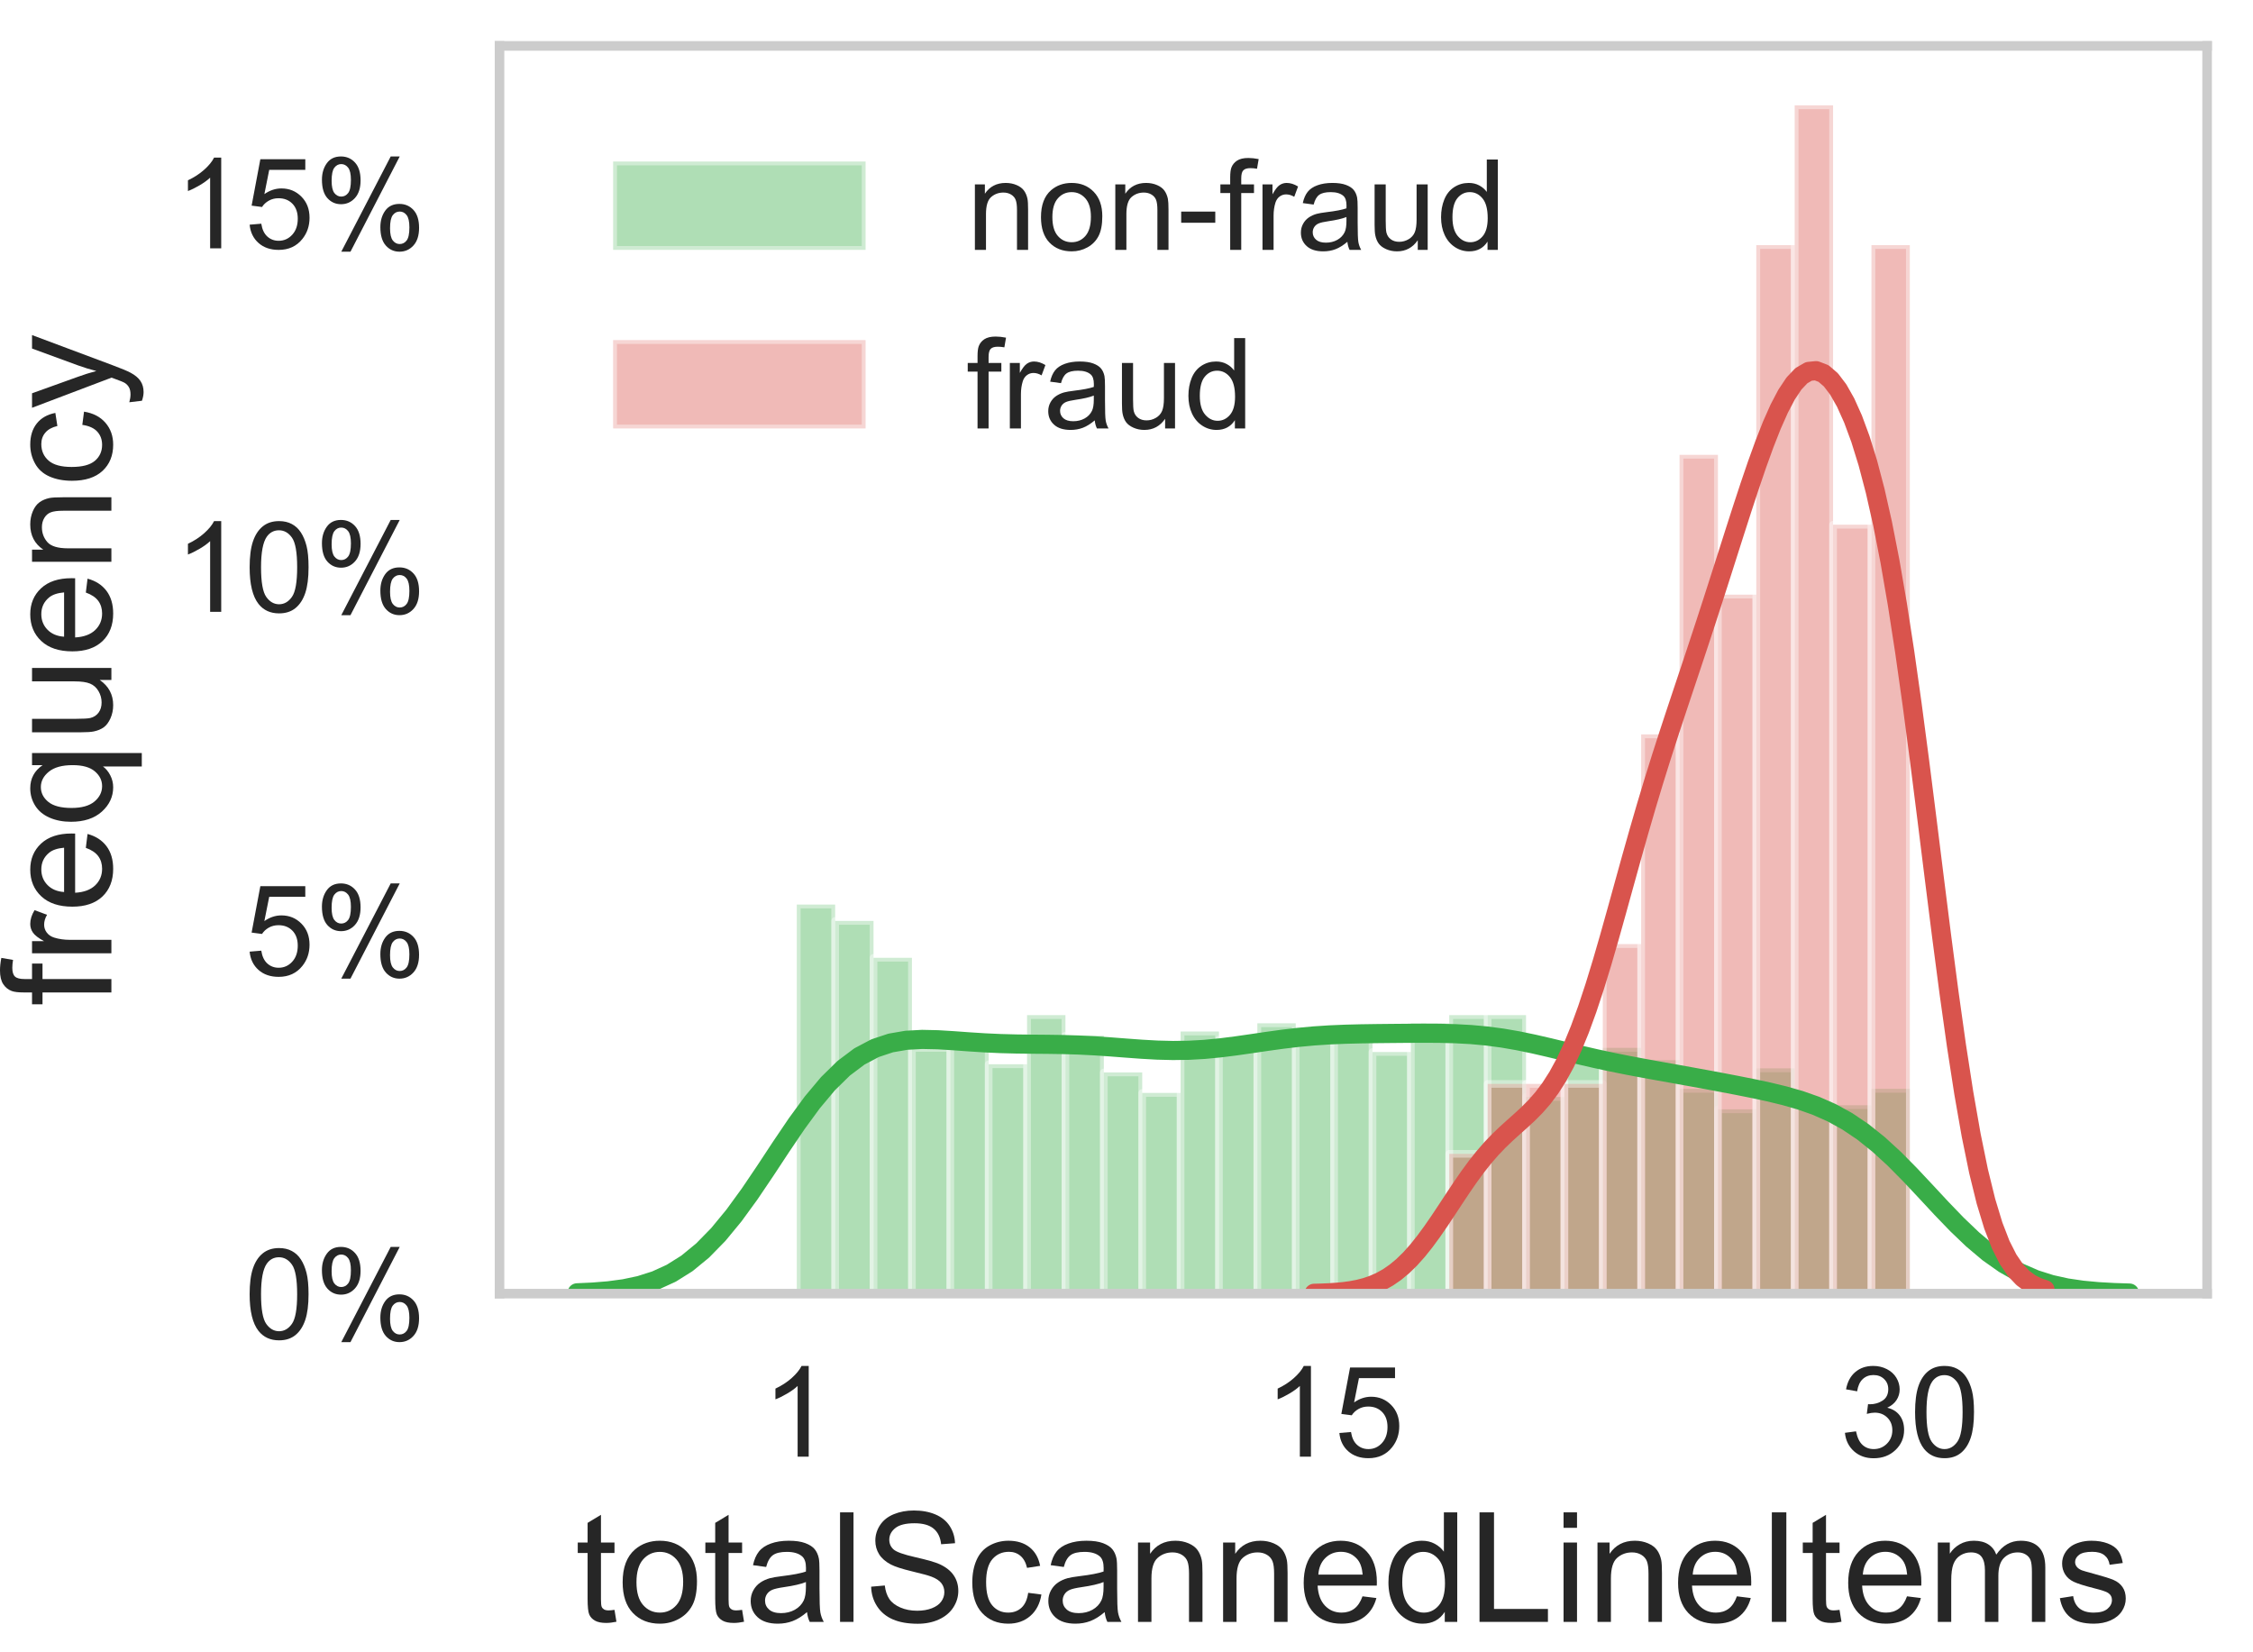<?xml version="1.0" encoding="utf-8" standalone="no"?>
<!DOCTYPE svg PUBLIC "-//W3C//DTD SVG 1.1//EN"
  "http://www.w3.org/Graphics/SVG/1.1/DTD/svg11.dtd">
<!-- Created with matplotlib (https://matplotlib.org/) -->
<svg height="215.96pt" version="1.1" viewBox="0 0 294.492 215.96" width="294.492pt" xmlns="http://www.w3.org/2000/svg" xmlns:xlink="http://www.w3.org/1999/xlink">
 <defs>
  <style type="text/css">
*{stroke-linecap:butt;stroke-linejoin:round;}
  </style>
 </defs>
 <g id="figure_1">
  <g id="patch_1">
   <path d="M 0 215.96 
L 294.492 215.96 
L 294.492 -0 
L 0 -0 
z
" style="fill:#ffffff;"/>
  </g>
  <g id="axes_1">
   <g id="patch_2">
    <path d="M 65.292 169.08 
L 288.492 169.08 
L 288.492 6 
L 65.292 6 
z
" style="fill:#ffffff;"/>
   </g>
   <g id="matplotlib.axis_1">
    <g id="xtick_1">
     <g id="text_1">
      <!-- 1 -->
      <defs>
       <path d="M 37.25 0 
L 28.469 0 
L 28.469 56 
Q 25.297 52.984 20.141 49.953 
Q 14.984 46.922 10.891 45.406 
L 10.891 53.906 
Q 18.266 57.375 23.781 62.297 
Q 29.297 67.234 31.594 71.875 
L 37.25 71.875 
z
" id="ArialMT-49"/>
      </defs>
      <g style="fill:#262626;" transform="translate(99.561 190.39)scale(0.165 -0.165)">
       <use xlink:href="#ArialMT-49"/>
      </g>
     </g>
    </g>
    <g id="xtick_2">
     <g id="text_2">
      <!-- 15 -->
      <defs>
       <path d="M 4.156 18.75 
L 13.375 19.531 
Q 14.406 12.797 18.141 9.391 
Q 21.875 6 27.156 6 
Q 33.5 6 37.891 10.781 
Q 42.281 15.578 42.281 23.484 
Q 42.281 31 38.062 35.344 
Q 33.844 39.703 27 39.703 
Q 22.75 39.703 19.328 37.766 
Q 15.922 35.844 13.969 32.766 
L 5.719 33.844 
L 12.641 70.609 
L 48.25 70.609 
L 48.25 62.203 
L 19.672 62.203 
L 15.828 42.969 
Q 22.266 47.469 29.344 47.469 
Q 38.719 47.469 45.156 40.969 
Q 51.609 34.469 51.609 24.266 
Q 51.609 14.547 45.953 7.469 
Q 39.062 -1.219 27.156 -1.219 
Q 17.391 -1.219 11.203 4.25 
Q 5.031 9.719 4.156 18.75 
z
" id="ArialMT-53"/>
      </defs>
      <g style="fill:#262626;" transform="translate(165.208 190.39)scale(0.165 -0.165)">
       <use xlink:href="#ArialMT-49"/>
       <use x="55.615" xlink:href="#ArialMT-53"/>
      </g>
     </g>
    </g>
    <g id="xtick_3">
     <g id="text_3">
      <!-- 30 -->
      <defs>
       <path d="M 4.203 18.891 
L 12.984 20.062 
Q 14.5 12.594 18.141 9.297 
Q 21.781 6 27 6 
Q 33.203 6 37.469 10.297 
Q 41.75 14.594 41.75 20.953 
Q 41.75 27 37.797 30.922 
Q 33.844 34.859 27.734 34.859 
Q 25.25 34.859 21.531 33.891 
L 22.516 41.609 
Q 23.391 41.5 23.922 41.5 
Q 29.547 41.5 34.031 44.422 
Q 38.531 47.359 38.531 53.469 
Q 38.531 58.297 35.25 61.469 
Q 31.984 64.656 26.812 64.656 
Q 21.688 64.656 18.266 61.422 
Q 14.844 58.203 13.875 51.766 
L 5.078 53.328 
Q 6.688 62.156 12.391 67.016 
Q 18.109 71.875 26.609 71.875 
Q 32.469 71.875 37.391 69.359 
Q 42.328 66.844 44.938 62.5 
Q 47.562 58.156 47.562 53.266 
Q 47.562 48.641 45.062 44.828 
Q 42.578 41.016 37.703 38.766 
Q 44.047 37.312 47.562 32.688 
Q 51.078 28.078 51.078 21.141 
Q 51.078 11.766 44.234 5.25 
Q 37.406 -1.266 26.953 -1.266 
Q 17.531 -1.266 11.297 4.344 
Q 5.078 9.969 4.203 18.891 
z
" id="ArialMT-51"/>
       <path d="M 4.156 35.297 
Q 4.156 48 6.766 55.734 
Q 9.375 63.484 14.516 67.672 
Q 19.672 71.875 27.484 71.875 
Q 33.25 71.875 37.594 69.547 
Q 41.938 67.234 44.766 62.859 
Q 47.609 58.5 49.219 52.219 
Q 50.828 45.953 50.828 35.297 
Q 50.828 22.703 48.234 14.969 
Q 45.656 7.234 40.5 3 
Q 35.359 -1.219 27.484 -1.219 
Q 17.141 -1.219 11.234 6.203 
Q 4.156 15.141 4.156 35.297 
z
M 13.188 35.297 
Q 13.188 17.672 17.312 11.828 
Q 21.438 6 27.484 6 
Q 33.547 6 37.672 11.859 
Q 41.797 17.719 41.797 35.297 
Q 41.797 52.984 37.672 58.781 
Q 33.547 64.594 27.391 64.594 
Q 21.344 64.594 17.719 59.469 
Q 13.188 52.938 13.188 35.297 
z
" id="ArialMT-48"/>
      </defs>
      <g style="fill:#262626;" transform="translate(240.46 190.39)scale(0.165 -0.165)">
       <use xlink:href="#ArialMT-51"/>
       <use x="55.615" xlink:href="#ArialMT-48"/>
      </g>
     </g>
    </g>
    <g id="text_4">
     <!-- totalScannedLineItems -->
     <defs>
      <path d="M 25.781 7.859 
L 27.047 0.094 
Q 23.344 -0.688 20.406 -0.688 
Q 15.625 -0.688 12.984 0.828 
Q 10.359 2.344 9.281 4.812 
Q 8.203 7.281 8.203 15.188 
L 8.203 45.016 
L 1.766 45.016 
L 1.766 51.859 
L 8.203 51.859 
L 8.203 64.703 
L 16.938 69.969 
L 16.938 51.859 
L 25.781 51.859 
L 25.781 45.016 
L 16.938 45.016 
L 16.938 14.703 
Q 16.938 10.938 17.406 9.859 
Q 17.875 8.797 18.922 8.156 
Q 19.969 7.516 21.922 7.516 
Q 23.391 7.516 25.781 7.859 
z
" id="ArialMT-116"/>
      <path d="M 3.328 25.922 
Q 3.328 40.328 11.328 47.266 
Q 18.016 53.031 27.641 53.031 
Q 38.328 53.031 45.109 46.016 
Q 51.906 39.016 51.906 26.656 
Q 51.906 16.656 48.906 10.906 
Q 45.906 5.172 40.156 2 
Q 34.422 -1.172 27.641 -1.172 
Q 16.75 -1.172 10.031 5.812 
Q 3.328 12.797 3.328 25.922 
z
M 12.359 25.922 
Q 12.359 15.969 16.703 11.016 
Q 21.047 6.062 27.641 6.062 
Q 34.188 6.062 38.531 11.031 
Q 42.875 16.016 42.875 26.219 
Q 42.875 35.844 38.5 40.797 
Q 34.125 45.75 27.641 45.75 
Q 21.047 45.75 16.703 40.812 
Q 12.359 35.891 12.359 25.922 
z
" id="ArialMT-111"/>
      <path d="M 40.438 6.391 
Q 35.547 2.25 31.031 0.531 
Q 26.516 -1.172 21.344 -1.172 
Q 12.797 -1.172 8.203 3 
Q 3.609 7.172 3.609 13.672 
Q 3.609 17.484 5.344 20.625 
Q 7.078 23.781 9.891 25.688 
Q 12.703 27.594 16.219 28.562 
Q 18.797 29.25 24.031 29.891 
Q 34.672 31.156 39.703 32.906 
Q 39.75 34.719 39.75 35.203 
Q 39.75 40.578 37.25 42.781 
Q 33.891 45.75 27.25 45.75 
Q 21.047 45.75 18.094 43.578 
Q 15.141 41.406 13.719 35.891 
L 5.125 37.062 
Q 6.297 42.578 8.984 45.969 
Q 11.672 49.359 16.75 51.188 
Q 21.828 53.031 28.516 53.031 
Q 35.156 53.031 39.297 51.469 
Q 43.453 49.906 45.406 47.531 
Q 47.359 45.172 48.141 41.547 
Q 48.578 39.312 48.578 33.453 
L 48.578 21.734 
Q 48.578 9.469 49.141 6.219 
Q 49.703 2.984 51.375 0 
L 42.188 0 
Q 40.828 2.734 40.438 6.391 
z
M 39.703 26.031 
Q 34.906 24.078 25.344 22.703 
Q 19.922 21.922 17.672 20.938 
Q 15.438 19.969 14.203 18.094 
Q 12.984 16.219 12.984 13.922 
Q 12.984 10.406 15.641 8.062 
Q 18.312 5.719 23.438 5.719 
Q 28.516 5.719 32.469 7.938 
Q 36.422 10.156 38.281 14.016 
Q 39.703 17 39.703 22.797 
z
" id="ArialMT-97"/>
      <path d="M 6.391 0 
L 6.391 71.578 
L 15.188 71.578 
L 15.188 0 
z
" id="ArialMT-108"/>
      <path d="M 4.5 23 
L 13.422 23.781 
Q 14.062 18.406 16.375 14.969 
Q 18.703 11.531 23.578 9.406 
Q 28.469 7.281 34.578 7.281 
Q 39.984 7.281 44.141 8.891 
Q 48.297 10.5 50.312 13.297 
Q 52.344 16.109 52.344 19.438 
Q 52.344 22.797 50.391 25.312 
Q 48.438 27.828 43.953 29.547 
Q 41.062 30.672 31.203 33.031 
Q 21.344 35.406 17.391 37.5 
Q 12.25 40.188 9.734 44.156 
Q 7.234 48.141 7.234 53.078 
Q 7.234 58.5 10.297 63.203 
Q 13.375 67.922 19.281 70.359 
Q 25.203 72.797 32.422 72.797 
Q 40.375 72.797 46.453 70.234 
Q 52.547 67.672 55.812 62.688 
Q 59.078 57.719 59.328 51.422 
L 50.25 50.734 
Q 49.516 57.516 45.281 60.984 
Q 41.062 64.453 32.812 64.453 
Q 24.219 64.453 20.281 61.297 
Q 16.359 58.156 16.359 53.719 
Q 16.359 49.859 19.141 47.359 
Q 21.875 44.875 33.422 42.266 
Q 44.969 39.656 49.266 37.703 
Q 55.516 34.812 58.484 30.391 
Q 61.469 25.984 61.469 20.219 
Q 61.469 14.5 58.203 9.438 
Q 54.938 4.391 48.797 1.578 
Q 42.672 -1.219 35.016 -1.219 
Q 25.297 -1.219 18.719 1.609 
Q 12.156 4.438 8.422 10.125 
Q 4.688 15.828 4.5 23 
z
" id="ArialMT-83"/>
      <path d="M 40.438 19 
L 49.078 17.875 
Q 47.656 8.938 41.812 3.875 
Q 35.984 -1.172 27.484 -1.172 
Q 16.844 -1.172 10.375 5.781 
Q 3.906 12.75 3.906 25.734 
Q 3.906 34.125 6.688 40.422 
Q 9.469 46.734 15.156 49.875 
Q 20.844 53.031 27.547 53.031 
Q 35.984 53.031 41.359 48.75 
Q 46.734 44.484 48.25 36.625 
L 39.703 35.297 
Q 38.484 40.531 35.375 43.156 
Q 32.281 45.797 27.875 45.797 
Q 21.234 45.797 17.078 41.031 
Q 12.938 36.281 12.938 25.984 
Q 12.938 15.531 16.938 10.797 
Q 20.953 6.062 27.391 6.062 
Q 32.562 6.062 36.031 9.234 
Q 39.5 12.406 40.438 19 
z
" id="ArialMT-99"/>
      <path d="M 6.594 0 
L 6.594 51.859 
L 14.5 51.859 
L 14.5 44.484 
Q 20.219 53.031 31 53.031 
Q 35.688 53.031 39.625 51.344 
Q 43.562 49.656 45.516 46.922 
Q 47.469 44.188 48.25 40.438 
Q 48.734 37.984 48.734 31.891 
L 48.734 0 
L 39.938 0 
L 39.938 31.547 
Q 39.938 36.922 38.906 39.578 
Q 37.891 42.234 35.281 43.812 
Q 32.672 45.406 29.156 45.406 
Q 23.531 45.406 19.453 41.844 
Q 15.375 38.281 15.375 28.328 
L 15.375 0 
z
" id="ArialMT-110"/>
      <path d="M 42.094 16.703 
L 51.172 15.578 
Q 49.031 7.625 43.219 3.219 
Q 37.406 -1.172 28.375 -1.172 
Q 17 -1.172 10.328 5.828 
Q 3.656 12.844 3.656 25.484 
Q 3.656 38.578 10.391 45.797 
Q 17.141 53.031 27.875 53.031 
Q 38.281 53.031 44.875 45.953 
Q 51.469 38.875 51.469 26.031 
Q 51.469 25.25 51.422 23.688 
L 12.75 23.688 
Q 13.234 15.141 17.578 10.594 
Q 21.922 6.062 28.422 6.062 
Q 33.25 6.062 36.672 8.594 
Q 40.094 11.141 42.094 16.703 
z
M 13.234 30.906 
L 42.188 30.906 
Q 41.609 37.453 38.875 40.719 
Q 34.672 45.797 27.984 45.797 
Q 21.922 45.797 17.797 41.75 
Q 13.672 37.703 13.234 30.906 
z
" id="ArialMT-101"/>
      <path d="M 40.234 0 
L 40.234 6.547 
Q 35.297 -1.172 25.734 -1.172 
Q 19.531 -1.172 14.328 2.25 
Q 9.125 5.672 6.266 11.797 
Q 3.422 17.922 3.422 25.875 
Q 3.422 33.641 6 39.969 
Q 8.594 46.297 13.766 49.656 
Q 18.953 53.031 25.344 53.031 
Q 30.031 53.031 33.688 51.047 
Q 37.359 49.078 39.656 45.906 
L 39.656 71.578 
L 48.391 71.578 
L 48.391 0 
z
M 12.453 25.875 
Q 12.453 15.922 16.641 10.984 
Q 20.844 6.062 26.562 6.062 
Q 32.328 6.062 36.344 10.766 
Q 40.375 15.484 40.375 25.141 
Q 40.375 35.797 36.266 40.766 
Q 32.172 45.75 26.172 45.75 
Q 20.312 45.75 16.375 40.969 
Q 12.453 36.188 12.453 25.875 
z
" id="ArialMT-100"/>
      <path d="M 7.328 0 
L 7.328 71.578 
L 16.797 71.578 
L 16.797 8.453 
L 52.047 8.453 
L 52.047 0 
z
" id="ArialMT-76"/>
      <path d="M 6.641 61.469 
L 6.641 71.578 
L 15.438 71.578 
L 15.438 61.469 
z
M 6.641 0 
L 6.641 51.859 
L 15.438 51.859 
L 15.438 0 
z
" id="ArialMT-105"/>
      <path d="M 9.328 0 
L 9.328 71.578 
L 18.797 71.578 
L 18.797 0 
z
" id="ArialMT-73"/>
      <path d="M 6.594 0 
L 6.594 51.859 
L 14.453 51.859 
L 14.453 44.578 
Q 16.891 48.391 20.938 50.703 
Q 25 53.031 30.172 53.031 
Q 35.938 53.031 39.625 50.641 
Q 43.312 48.25 44.828 43.953 
Q 50.984 53.031 60.844 53.031 
Q 68.562 53.031 72.703 48.75 
Q 76.859 44.484 76.859 35.594 
L 76.859 0 
L 68.109 0 
L 68.109 32.672 
Q 68.109 37.938 67.25 40.25 
Q 66.406 42.578 64.156 43.984 
Q 61.922 45.406 58.891 45.406 
Q 53.422 45.406 49.797 41.766 
Q 46.188 38.141 46.188 30.125 
L 46.188 0 
L 37.406 0 
L 37.406 33.688 
Q 37.406 39.547 35.25 42.469 
Q 33.109 45.406 28.219 45.406 
Q 24.516 45.406 21.359 43.453 
Q 18.219 41.5 16.797 37.734 
Q 15.375 33.984 15.375 26.906 
L 15.375 0 
z
" id="ArialMT-109"/>
      <path d="M 3.078 15.484 
L 11.766 16.844 
Q 12.5 11.625 15.844 8.844 
Q 19.188 6.062 25.203 6.062 
Q 31.25 6.062 34.172 8.516 
Q 37.109 10.984 37.109 14.312 
Q 37.109 17.281 34.516 19 
Q 32.719 20.172 25.531 21.969 
Q 15.875 24.422 12.141 26.203 
Q 8.406 27.984 6.469 31.125 
Q 4.547 34.281 4.547 38.094 
Q 4.547 41.547 6.125 44.5 
Q 7.719 47.469 10.453 49.422 
Q 12.5 50.922 16.031 51.969 
Q 19.578 53.031 23.641 53.031 
Q 29.734 53.031 34.344 51.266 
Q 38.969 49.516 41.156 46.5 
Q 43.359 43.5 44.188 38.484 
L 35.594 37.312 
Q 35.016 41.312 32.203 43.547 
Q 29.391 45.797 24.266 45.797 
Q 18.219 45.797 15.625 43.797 
Q 13.031 41.797 13.031 39.109 
Q 13.031 37.406 14.109 36.031 
Q 15.188 34.625 17.484 33.688 
Q 18.797 33.203 25.25 31.453 
Q 34.578 28.953 38.25 27.359 
Q 41.938 25.781 44.031 22.75 
Q 46.141 19.734 46.141 15.234 
Q 46.141 10.844 43.578 6.953 
Q 41.016 3.078 36.172 0.953 
Q 31.344 -1.172 25.25 -1.172 
Q 15.141 -1.172 9.844 3.031 
Q 4.547 7.234 3.078 15.484 
z
" id="ArialMT-115"/>
     </defs>
     <g style="fill:#262626;" transform="translate(75.165 211.985)scale(0.2 -0.2)">
      <use xlink:href="#ArialMT-116"/>
      <use x="27.783" xlink:href="#ArialMT-111"/>
      <use x="83.398" xlink:href="#ArialMT-116"/>
      <use x="111.182" xlink:href="#ArialMT-97"/>
      <use x="166.797" xlink:href="#ArialMT-108"/>
      <use x="189.014" xlink:href="#ArialMT-83"/>
      <use x="255.713" xlink:href="#ArialMT-99"/>
      <use x="305.713" xlink:href="#ArialMT-97"/>
      <use x="361.328" xlink:href="#ArialMT-110"/>
      <use x="416.943" xlink:href="#ArialMT-110"/>
      <use x="472.559" xlink:href="#ArialMT-101"/>
      <use x="528.174" xlink:href="#ArialMT-100"/>
      <use x="583.789" xlink:href="#ArialMT-76"/>
      <use x="639.404" xlink:href="#ArialMT-105"/>
      <use x="661.621" xlink:href="#ArialMT-110"/>
      <use x="717.236" xlink:href="#ArialMT-101"/>
      <use x="772.852" xlink:href="#ArialMT-73"/>
      <use x="800.635" xlink:href="#ArialMT-116"/>
      <use x="828.418" xlink:href="#ArialMT-101"/>
      <use x="884.033" xlink:href="#ArialMT-109"/>
      <use x="967.334" xlink:href="#ArialMT-115"/>
     </g>
    </g>
   </g>
   <g id="matplotlib.axis_2">
    <g id="ytick_1">
     <g id="text_5">
      <!-- 0% -->
      <defs>
       <path d="M 5.812 54.391 
Q 5.812 62.062 9.672 67.422 
Q 13.531 72.797 20.844 72.797 
Q 27.594 72.797 32 67.984 
Q 36.422 63.188 36.422 53.859 
Q 36.422 44.781 31.953 39.875 
Q 27.484 34.969 20.953 34.969 
Q 14.453 34.969 10.125 39.797 
Q 5.812 44.625 5.812 54.391 
z
M 21.094 66.75 
Q 17.828 66.75 15.656 63.906 
Q 13.484 61.078 13.484 53.516 
Q 13.484 46.625 15.672 43.812 
Q 17.875 41.016 21.094 41.016 
Q 24.422 41.016 26.594 43.844 
Q 28.766 46.688 28.766 54.203 
Q 28.766 61.141 26.562 63.938 
Q 24.359 66.75 21.094 66.75 
z
M 21.141 -2.641 
L 60.297 72.797 
L 67.438 72.797 
L 28.422 -2.641 
z
M 52.094 16.797 
Q 52.094 24.516 55.953 29.859 
Q 59.812 35.203 67.188 35.203 
Q 73.922 35.203 78.344 30.391 
Q 82.766 25.594 82.766 16.266 
Q 82.766 7.172 78.297 2.266 
Q 73.828 -2.641 67.234 -2.641 
Q 60.75 -2.641 56.422 2.219 
Q 52.094 7.078 52.094 16.797 
z
M 67.438 29.156 
Q 64.109 29.156 61.938 26.312 
Q 59.766 23.484 59.766 15.922 
Q 59.766 9.078 61.953 6.25 
Q 64.156 3.422 67.391 3.422 
Q 70.75 3.422 72.922 6.25 
Q 75.094 9.078 75.094 16.609 
Q 75.094 23.531 72.891 26.344 
Q 70.703 29.156 67.438 29.156 
z
" id="ArialMT-37"/>
      </defs>
      <g style="fill:#262626;" transform="translate(31.944 174.985)scale(0.165 -0.165)">
       <use xlink:href="#ArialMT-48"/>
       <use x="55.615" xlink:href="#ArialMT-37"/>
      </g>
     </g>
    </g>
    <g id="ytick_2">
     <g id="text_6">
      <!-- 5% -->
      <g style="fill:#262626;" transform="translate(31.944 127.477)scale(0.165 -0.165)">
       <use xlink:href="#ArialMT-53"/>
       <use x="55.615" xlink:href="#ArialMT-37"/>
      </g>
     </g>
    </g>
    <g id="ytick_3">
     <g id="text_7">
      <!-- 10% -->
      <g style="fill:#262626;" transform="translate(22.769 79.969)scale(0.165 -0.165)">
       <use xlink:href="#ArialMT-49"/>
       <use x="55.615" xlink:href="#ArialMT-48"/>
       <use x="111.23" xlink:href="#ArialMT-37"/>
      </g>
     </g>
    </g>
    <g id="ytick_4">
     <g id="text_8">
      <!-- 15% -->
      <g style="fill:#262626;" transform="translate(22.769 32.461)scale(0.165 -0.165)">
       <use xlink:href="#ArialMT-49"/>
       <use x="55.615" xlink:href="#ArialMT-53"/>
       <use x="111.23" xlink:href="#ArialMT-37"/>
      </g>
     </g>
    </g>
    <g id="text_9">
     <!-- frequency -->
     <defs>
      <path d="M 8.688 0 
L 8.688 45.016 
L 0.922 45.016 
L 0.922 51.859 
L 8.688 51.859 
L 8.688 57.375 
Q 8.688 62.594 9.625 65.141 
Q 10.891 68.562 14.078 70.672 
Q 17.281 72.797 23.047 72.797 
Q 26.766 72.797 31.25 71.922 
L 29.938 64.266 
Q 27.203 64.75 24.75 64.75 
Q 20.75 64.75 19.094 63.031 
Q 17.438 61.328 17.438 56.641 
L 17.438 51.859 
L 27.547 51.859 
L 27.547 45.016 
L 17.438 45.016 
L 17.438 0 
z
" id="ArialMT-102"/>
      <path d="M 6.5 0 
L 6.5 51.859 
L 14.406 51.859 
L 14.406 44 
Q 17.438 49.516 20 51.266 
Q 22.562 53.031 25.641 53.031 
Q 30.078 53.031 34.672 50.203 
L 31.641 42.047 
Q 28.422 43.953 25.203 43.953 
Q 22.312 43.953 20.016 42.219 
Q 17.719 40.484 16.75 37.406 
Q 15.281 32.719 15.281 27.156 
L 15.281 0 
z
" id="ArialMT-114"/>
      <path d="M 39.656 -19.875 
L 39.656 5.516 
Q 37.594 2.641 33.906 0.734 
Q 30.219 -1.172 26.078 -1.172 
Q 16.844 -1.172 10.172 6.203 
Q 3.516 13.578 3.516 26.422 
Q 3.516 34.234 6.219 40.422 
Q 8.938 46.625 14.078 49.828 
Q 19.234 53.031 25.391 53.031 
Q 35.016 53.031 40.531 44.922 
L 40.531 51.859 
L 48.438 51.859 
L 48.438 -19.875 
z
M 12.547 26.078 
Q 12.547 16.062 16.75 11.062 
Q 20.953 6.062 26.812 6.062 
Q 32.422 6.062 36.469 10.812 
Q 40.531 15.578 40.531 25.297 
Q 40.531 35.641 36.25 40.859 
Q 31.984 46.094 26.219 46.094 
Q 20.516 46.094 16.531 41.234 
Q 12.547 36.375 12.547 26.078 
z
" id="ArialMT-113"/>
      <path d="M 40.578 0 
L 40.578 7.625 
Q 34.516 -1.172 24.125 -1.172 
Q 19.531 -1.172 15.547 0.578 
Q 11.578 2.344 9.641 5 
Q 7.719 7.672 6.938 11.531 
Q 6.391 14.109 6.391 19.734 
L 6.391 51.859 
L 15.188 51.859 
L 15.188 23.094 
Q 15.188 16.219 15.719 13.812 
Q 16.547 10.359 19.234 8.375 
Q 21.922 6.391 25.875 6.391 
Q 29.828 6.391 33.297 8.422 
Q 36.766 10.453 38.203 13.938 
Q 39.656 17.438 39.656 24.078 
L 39.656 51.859 
L 48.438 51.859 
L 48.438 0 
z
" id="ArialMT-117"/>
      <path d="M 6.203 -19.969 
L 5.219 -11.719 
Q 8.109 -12.5 10.25 -12.5 
Q 13.188 -12.5 14.938 -11.516 
Q 16.703 -10.547 17.828 -8.797 
Q 18.656 -7.469 20.516 -2.25 
Q 20.75 -1.516 21.297 -0.094 
L 1.609 51.859 
L 11.078 51.859 
L 21.875 21.828 
Q 23.969 16.109 25.641 9.812 
Q 27.156 15.875 29.25 21.625 
L 40.328 51.859 
L 49.125 51.859 
L 29.391 -0.875 
Q 26.219 -9.422 24.469 -12.641 
Q 22.125 -17 19.094 -19.016 
Q 16.062 -21.047 11.859 -21.047 
Q 9.328 -21.047 6.203 -19.969 
z
" id="ArialMT-121"/>
     </defs>
     <g style="fill:#262626;" transform="translate(14.559 131.452)rotate(-90)scale(0.2 -0.2)">
      <use xlink:href="#ArialMT-102"/>
      <use x="27.783" xlink:href="#ArialMT-114"/>
      <use x="61.084" xlink:href="#ArialMT-101"/>
      <use x="116.699" xlink:href="#ArialMT-113"/>
      <use x="172.314" xlink:href="#ArialMT-117"/>
      <use x="227.93" xlink:href="#ArialMT-101"/>
      <use x="283.545" xlink:href="#ArialMT-110"/>
      <use x="339.16" xlink:href="#ArialMT-99"/>
      <use x="389.16" xlink:href="#ArialMT-121"/>
     </g>
    </g>
   </g>
   <g id="patch_3">
    <path clip-path="url(#pbd4be03080)" d="M 104.148 169.08 
L 109.165 169.08 
L 109.165 118.226 
L 104.148 118.226 
z
" style="fill:#39ad48;opacity:0.4;stroke:#ffffff;stroke-linejoin:miter;"/>
   </g>
   <g id="patch_4">
    <path clip-path="url(#pbd4be03080)" d="M 109.165 169.08 
L 114.182 169.08 
L 114.182 120.368 
L 109.165 120.368 
z
" style="fill:#39ad48;opacity:0.4;stroke:#ffffff;stroke-linejoin:miter;"/>
   </g>
   <g id="patch_5">
    <path clip-path="url(#pbd4be03080)" d="M 114.182 169.08 
L 119.199 169.08 
L 119.199 125.185 
L 114.182 125.185 
z
" style="fill:#39ad48;opacity:0.4;stroke:#ffffff;stroke-linejoin:miter;"/>
   </g>
   <g id="patch_6">
    <path clip-path="url(#pbd4be03080)" d="M 119.199 169.08 
L 124.216 169.08 
L 124.216 136.962 
L 119.199 136.962 
z
" style="fill:#39ad48;opacity:0.4;stroke:#ffffff;stroke-linejoin:miter;"/>
   </g>
   <g id="patch_7">
    <path clip-path="url(#pbd4be03080)" d="M 124.216 169.08 
L 129.232 169.08 
L 129.232 135.891 
L 124.216 135.891 
z
" style="fill:#39ad48;opacity:0.4;stroke:#ffffff;stroke-linejoin:miter;"/>
   </g>
   <g id="patch_8">
    <path clip-path="url(#pbd4be03080)" d="M 129.232 169.08 
L 134.249 169.08 
L 134.249 139.103 
L 129.232 139.103 
z
" style="fill:#39ad48;opacity:0.4;stroke:#ffffff;stroke-linejoin:miter;"/>
   </g>
   <g id="patch_9">
    <path clip-path="url(#pbd4be03080)" d="M 134.249 169.08 
L 139.266 169.08 
L 139.266 132.68 
L 134.249 132.68 
z
" style="fill:#39ad48;opacity:0.4;stroke:#ffffff;stroke-linejoin:miter;"/>
   </g>
   <g id="patch_10">
    <path clip-path="url(#pbd4be03080)" d="M 139.266 169.08 
L 144.283 169.08 
L 144.283 135.356 
L 139.266 135.356 
z
" style="fill:#39ad48;opacity:0.4;stroke:#ffffff;stroke-linejoin:miter;"/>
   </g>
   <g id="patch_11">
    <path clip-path="url(#pbd4be03080)" d="M 144.283 169.08 
L 149.3 169.08 
L 149.3 140.174 
L 144.283 140.174 
z
" style="fill:#39ad48;opacity:0.4;stroke:#ffffff;stroke-linejoin:miter;"/>
   </g>
   <g id="patch_12">
    <path clip-path="url(#pbd4be03080)" d="M 149.3 169.08 
L 154.316 169.08 
L 154.316 142.85 
L 149.3 142.85 
z
" style="fill:#39ad48;opacity:0.4;stroke:#ffffff;stroke-linejoin:miter;"/>
   </g>
   <g id="patch_13">
    <path clip-path="url(#pbd4be03080)" d="M 154.316 169.08 
L 159.333 169.08 
L 159.333 134.821 
L 154.316 134.821 
z
" style="fill:#39ad48;opacity:0.4;stroke:#ffffff;stroke-linejoin:miter;"/>
   </g>
   <g id="patch_14">
    <path clip-path="url(#pbd4be03080)" d="M 159.333 169.08 
L 164.35 169.08 
L 164.35 135.891 
L 159.333 135.891 
z
" style="fill:#39ad48;opacity:0.4;stroke:#ffffff;stroke-linejoin:miter;"/>
   </g>
   <g id="patch_15">
    <path clip-path="url(#pbd4be03080)" d="M 164.35 169.08 
L 169.367 169.08 
L 169.367 133.75 
L 164.35 133.75 
z
" style="fill:#39ad48;opacity:0.4;stroke:#ffffff;stroke-linejoin:miter;"/>
   </g>
   <g id="patch_16">
    <path clip-path="url(#pbd4be03080)" d="M 169.367 169.08 
L 174.384 169.08 
L 174.384 135.356 
L 169.367 135.356 
z
" style="fill:#39ad48;opacity:0.4;stroke:#ffffff;stroke-linejoin:miter;"/>
   </g>
   <g id="patch_17">
    <path clip-path="url(#pbd4be03080)" d="M 174.384 169.08 
L 179.4 169.08 
L 179.4 134.821 
L 174.384 134.821 
z
" style="fill:#39ad48;opacity:0.4;stroke:#ffffff;stroke-linejoin:miter;"/>
   </g>
   <g id="patch_18">
    <path clip-path="url(#pbd4be03080)" d="M 179.4 169.08 
L 184.417 169.08 
L 184.417 137.497 
L 179.4 137.497 
z
" style="fill:#39ad48;opacity:0.4;stroke:#ffffff;stroke-linejoin:miter;"/>
   </g>
   <g id="patch_19">
    <path clip-path="url(#pbd4be03080)" d="M 184.417 169.08 
L 189.434 169.08 
L 189.434 133.75 
L 184.417 133.75 
z
" style="fill:#39ad48;opacity:0.4;stroke:#ffffff;stroke-linejoin:miter;"/>
   </g>
   <g id="patch_20">
    <path clip-path="url(#pbd4be03080)" d="M 189.434 169.08 
L 194.451 169.08 
L 194.451 132.68 
L 189.434 132.68 
z
" style="fill:#39ad48;opacity:0.4;stroke:#ffffff;stroke-linejoin:miter;"/>
   </g>
   <g id="patch_21">
    <path clip-path="url(#pbd4be03080)" d="M 194.451 169.08 
L 199.468 169.08 
L 199.468 132.68 
L 194.451 132.68 
z
" style="fill:#39ad48;opacity:0.4;stroke:#ffffff;stroke-linejoin:miter;"/>
   </g>
   <g id="patch_22">
    <path clip-path="url(#pbd4be03080)" d="M 199.468 169.08 
L 204.484 169.08 
L 204.484 143.386 
L 199.468 143.386 
z
" style="fill:#39ad48;opacity:0.4;stroke:#ffffff;stroke-linejoin:miter;"/>
   </g>
   <g id="patch_23">
    <path clip-path="url(#pbd4be03080)" d="M 204.484 169.08 
L 209.501 169.08 
L 209.501 138.033 
L 204.484 138.033 
z
" style="fill:#39ad48;opacity:0.4;stroke:#ffffff;stroke-linejoin:miter;"/>
   </g>
   <g id="patch_24">
    <path clip-path="url(#pbd4be03080)" d="M 209.501 169.08 
L 214.518 169.08 
L 214.518 136.962 
L 209.501 136.962 
z
" style="fill:#39ad48;opacity:0.4;stroke:#ffffff;stroke-linejoin:miter;"/>
   </g>
   <g id="patch_25">
    <path clip-path="url(#pbd4be03080)" d="M 214.518 169.08 
L 219.535 169.08 
L 219.535 138.568 
L 214.518 138.568 
z
" style="fill:#39ad48;opacity:0.4;stroke:#ffffff;stroke-linejoin:miter;"/>
   </g>
   <g id="patch_26">
    <path clip-path="url(#pbd4be03080)" d="M 219.535 169.08 
L 224.552 169.08 
L 224.552 142.315 
L 219.535 142.315 
z
" style="fill:#39ad48;opacity:0.4;stroke:#ffffff;stroke-linejoin:miter;"/>
   </g>
   <g id="patch_27">
    <path clip-path="url(#pbd4be03080)" d="M 224.552 169.08 
L 229.568 169.08 
L 229.568 144.991 
L 224.552 144.991 
z
" style="fill:#39ad48;opacity:0.4;stroke:#ffffff;stroke-linejoin:miter;"/>
   </g>
   <g id="patch_28">
    <path clip-path="url(#pbd4be03080)" d="M 229.568 169.08 
L 234.585 169.08 
L 234.585 139.638 
L 229.568 139.638 
z
" style="fill:#39ad48;opacity:0.4;stroke:#ffffff;stroke-linejoin:miter;"/>
   </g>
   <g id="patch_29">
    <path clip-path="url(#pbd4be03080)" d="M 234.585 169.08 
L 239.602 169.08 
L 239.602 144.456 
L 234.585 144.456 
z
" style="fill:#39ad48;opacity:0.4;stroke:#ffffff;stroke-linejoin:miter;"/>
   </g>
   <g id="patch_30">
    <path clip-path="url(#pbd4be03080)" d="M 239.602 169.08 
L 244.619 169.08 
L 244.619 144.456 
L 239.602 144.456 
z
" style="fill:#39ad48;opacity:0.4;stroke:#ffffff;stroke-linejoin:miter;"/>
   </g>
   <g id="patch_31">
    <path clip-path="url(#pbd4be03080)" d="M 244.619 169.08 
L 249.636 169.08 
L 249.636 142.315 
L 244.619 142.315 
z
" style="fill:#39ad48;opacity:0.4;stroke:#ffffff;stroke-linejoin:miter;"/>
   </g>
   <g id="patch_32">
    <path clip-path="url(#pbd4be03080)" d="M 189.434 169.08 
L 194.451 169.08 
L 194.451 150.808 
L 189.434 150.808 
z
" style="fill:#d9544d;opacity:0.4;stroke:#ffffff;stroke-linejoin:miter;"/>
   </g>
   <g id="patch_33">
    <path clip-path="url(#pbd4be03080)" d="M 194.451 169.08 
L 199.468 169.08 
L 199.468 141.672 
L 194.451 141.672 
z
" style="fill:#d9544d;opacity:0.4;stroke:#ffffff;stroke-linejoin:miter;"/>
   </g>
   <g id="patch_34">
    <path clip-path="url(#pbd4be03080)" d="M 199.468 169.08 
L 204.484 169.08 
L 204.484 141.672 
L 199.468 141.672 
z
" style="fill:#d9544d;opacity:0.4;stroke:#ffffff;stroke-linejoin:miter;"/>
   </g>
   <g id="patch_35">
    <path clip-path="url(#pbd4be03080)" d="M 204.484 169.08 
L 209.501 169.08 
L 209.501 141.672 
L 204.484 141.672 
z
" style="fill:#d9544d;opacity:0.4;stroke:#ffffff;stroke-linejoin:miter;"/>
   </g>
   <g id="patch_36">
    <path clip-path="url(#pbd4be03080)" d="M 209.501 169.08 
L 214.518 169.08 
L 214.518 123.399 
L 209.501 123.399 
z
" style="fill:#d9544d;opacity:0.4;stroke:#ffffff;stroke-linejoin:miter;"/>
   </g>
   <g id="patch_37">
    <path clip-path="url(#pbd4be03080)" d="M 214.518 169.08 
L 219.535 169.08 
L 219.535 95.991 
L 214.518 95.991 
z
" style="fill:#d9544d;opacity:0.4;stroke:#ffffff;stroke-linejoin:miter;"/>
   </g>
   <g id="patch_38">
    <path clip-path="url(#pbd4be03080)" d="M 219.535 169.08 
L 224.552 169.08 
L 224.552 59.446 
L 219.535 59.446 
z
" style="fill:#d9544d;opacity:0.4;stroke:#ffffff;stroke-linejoin:miter;"/>
   </g>
   <g id="patch_39">
    <path clip-path="url(#pbd4be03080)" d="M 224.552 169.08 
L 229.568 169.08 
L 229.568 77.719 
L 224.552 77.719 
z
" style="fill:#d9544d;opacity:0.4;stroke:#ffffff;stroke-linejoin:miter;"/>
   </g>
   <g id="patch_40">
    <path clip-path="url(#pbd4be03080)" d="M 229.568 169.08 
L 234.585 169.08 
L 234.585 32.038 
L 229.568 32.038 
z
" style="fill:#d9544d;opacity:0.4;stroke:#ffffff;stroke-linejoin:miter;"/>
   </g>
   <g id="patch_41">
    <path clip-path="url(#pbd4be03080)" d="M 234.585 169.08 
L 239.602 169.08 
L 239.602 13.766 
L 234.585 13.766 
z
" style="fill:#d9544d;opacity:0.4;stroke:#ffffff;stroke-linejoin:miter;"/>
   </g>
   <g id="patch_42">
    <path clip-path="url(#pbd4be03080)" d="M 239.602 169.08 
L 244.619 169.08 
L 244.619 68.583 
L 239.602 68.583 
z
" style="fill:#d9544d;opacity:0.4;stroke:#ffffff;stroke-linejoin:miter;"/>
   </g>
   <g id="patch_43">
    <path clip-path="url(#pbd4be03080)" d="M 244.619 169.08 
L 249.636 169.08 
L 249.636 32.038 
L 244.619 32.038 
z
" style="fill:#d9544d;opacity:0.4;stroke:#ffffff;stroke-linejoin:miter;"/>
   </g>
   <g id="line2d_1">
    <path clip-path="url(#pbd4be03080)" d="M 75.437 168.974 
L 77.487 168.879 
L 79.537 168.713 
L 81.586 168.439 
L 83.636 168.006 
L 85.685 167.354 
L 87.735 166.417 
L 89.785 165.133 
L 91.834 163.453 
L 93.884 161.36 
L 95.933 158.873 
L 97.983 156.058 
L 100.032 153.024 
L 102.082 149.912 
L 104.132 146.881 
L 106.181 144.08 
L 108.231 141.635 
L 110.28 139.625 
L 112.33 138.085 
L 114.38 137 
L 116.429 136.319 
L 118.479 135.966 
L 120.528 135.854 
L 122.578 135.899 
L 124.627 136.024 
L 126.677 136.173 
L 128.727 136.304 
L 130.776 136.398 
L 132.826 136.452 
L 134.875 136.478 
L 136.925 136.495 
L 138.975 136.526 
L 141.024 136.589 
L 143.074 136.692 
L 145.123 136.83 
L 147.173 136.987 
L 149.223 137.137 
L 151.272 137.252 
L 153.322 137.303 
L 155.371 137.275 
L 157.421 137.159 
L 159.47 136.963 
L 161.52 136.705 
L 163.57 136.411 
L 165.619 136.109 
L 167.669 135.827 
L 169.718 135.586 
L 171.768 135.397 
L 173.818 135.263 
L 175.867 135.176 
L 177.917 135.125 
L 179.966 135.094 
L 182.016 135.073 
L 184.066 135.055 
L 186.115 135.046 
L 188.165 135.057 
L 190.214 135.108 
L 192.264 135.219 
L 194.313 135.406 
L 196.363 135.678 
L 198.413 136.032 
L 200.462 136.456 
L 202.512 136.928 
L 204.561 137.422 
L 206.611 137.914 
L 208.661 138.385 
L 210.71 138.826 
L 212.76 139.236 
L 214.809 139.621 
L 216.859 139.992 
L 218.908 140.358 
L 220.958 140.727 
L 223.008 141.101 
L 225.057 141.483 
L 227.107 141.875 
L 229.156 142.284 
L 231.206 142.723 
L 233.256 143.219 
L 235.305 143.805 
L 237.355 144.527 
L 239.404 145.43 
L 241.454 146.557 
L 243.504 147.937 
L 245.553 149.577 
L 247.603 151.456 
L 249.652 153.526 
L 251.702 155.71 
L 253.751 157.915 
L 255.801 160.042 
L 257.851 162.002 
L 259.9 163.728 
L 261.95 165.177 
L 263.999 166.339 
L 266.049 167.229 
L 268.099 167.879 
L 270.148 168.331 
L 272.198 168.632 
L 274.247 168.823 
L 276.297 168.939 
L 278.346 169.006 
" style="fill:none;stroke:#39ad48;stroke-linecap:round;stroke-width:2.5;"/>
   </g>
   <g id="line2d_2">
    <path clip-path="url(#pbd4be03080)" d="M 171.766 169.038 
L 172.731 169.011 
L 173.696 168.97 
L 174.661 168.907 
L 175.626 168.816 
L 176.591 168.686 
L 177.556 168.503 
L 178.521 168.256 
L 179.486 167.927 
L 180.451 167.501 
L 181.416 166.963 
L 182.381 166.298 
L 183.346 165.498 
L 184.311 164.558 
L 185.276 163.48 
L 186.241 162.274 
L 187.206 160.958 
L 188.171 159.558 
L 189.136 158.106 
L 190.101 156.636 
L 191.066 155.186 
L 192.031 153.789 
L 192.996 152.473 
L 193.961 151.257 
L 194.926 150.146 
L 195.892 149.136 
L 196.857 148.209 
L 197.822 147.335 
L 198.787 146.475 
L 199.752 145.584 
L 200.717 144.612 
L 201.682 143.509 
L 202.647 142.225 
L 203.612 140.717 
L 204.577 138.948 
L 205.542 136.893 
L 206.507 134.539 
L 207.472 131.892 
L 208.437 128.974 
L 209.402 125.825 
L 210.367 122.498 
L 211.332 119.055 
L 212.297 115.564 
L 213.262 112.085 
L 214.227 108.669 
L 215.192 105.352 
L 216.157 102.148 
L 217.122 99.056 
L 218.087 96.058 
L 219.052 93.127 
L 220.017 90.233 
L 220.982 87.345 
L 221.947 84.44 
L 222.912 81.504 
L 223.877 78.53 
L 224.842 75.524 
L 225.807 72.496 
L 226.772 69.468 
L 227.737 66.468 
L 228.703 63.532 
L 229.668 60.704 
L 230.633 58.036 
L 231.598 55.585 
L 232.563 53.412 
L 233.528 51.574 
L 234.493 50.126 
L 235.458 49.107 
L 236.423 48.544 
L 237.388 48.449 
L 238.353 48.82 
L 239.318 49.646 
L 240.283 50.916 
L 241.248 52.622 
L 242.213 54.77 
L 243.178 57.382 
L 244.143 60.496 
L 245.108 64.164 
L 246.073 68.439 
L 247.038 73.364 
L 248.003 78.96 
L 248.968 85.208 
L 249.933 92.044 
L 250.898 99.353 
L 251.863 106.976 
L 252.828 114.721 
L 253.793 122.377 
L 254.758 129.737 
L 255.723 136.613 
L 256.688 142.855 
L 257.653 148.362 
L 258.618 153.08 
L 259.583 157.009 
L 260.548 160.187 
L 261.513 162.684 
L 262.479 164.592 
L 263.444 166.007 
L 264.409 167.028 
L 265.374 167.744 
L 266.339 168.232 
L 267.304 168.556 
" style="fill:none;stroke:#d9544d;stroke-linecap:round;stroke-width:2.5;"/>
   </g>
   <g id="patch_44">
    <path d="M 65.292 169.08 
L 65.292 6 
" style="fill:none;stroke:#cccccc;stroke-linecap:square;stroke-linejoin:miter;stroke-width:1.25;"/>
   </g>
   <g id="patch_45">
    <path d="M 288.492 169.08 
L 288.492 6 
" style="fill:none;stroke:#cccccc;stroke-linecap:square;stroke-linejoin:miter;stroke-width:1.25;"/>
   </g>
   <g id="patch_46">
    <path d="M 65.292 169.08 
L 288.492 169.08 
" style="fill:none;stroke:#cccccc;stroke-linecap:square;stroke-linejoin:miter;stroke-width:1.25;"/>
   </g>
   <g id="patch_47">
    <path d="M 65.292 6 
L 288.492 6 
" style="fill:none;stroke:#cccccc;stroke-linecap:square;stroke-linejoin:miter;stroke-width:1.25;"/>
   </g>
   <g id="legend_1">
    <g id="patch_48">
     <path d="M 80.142 32.66 
L 113.142 32.66 
L 113.142 21.11 
L 80.142 21.11 
z
" style="fill:#39ad48;opacity:0.4;stroke:#ffffff;stroke-linejoin:miter;"/>
    </g>
    <g id="text_10">
     <!-- non-fraud -->
     <defs>
      <path d="M 3.172 21.484 
L 3.172 30.328 
L 30.172 30.328 
L 30.172 21.484 
z
" id="ArialMT-45"/>
     </defs>
     <g style="fill:#262626;" transform="translate(126.342 32.66)scale(0.165 -0.165)">
      <use xlink:href="#ArialMT-110"/>
      <use x="55.615" xlink:href="#ArialMT-111"/>
      <use x="111.23" xlink:href="#ArialMT-110"/>
      <use x="166.846" xlink:href="#ArialMT-45"/>
      <use x="200.146" xlink:href="#ArialMT-102"/>
      <use x="227.93" xlink:href="#ArialMT-114"/>
      <use x="261.23" xlink:href="#ArialMT-97"/>
      <use x="316.846" xlink:href="#ArialMT-117"/>
      <use x="372.461" xlink:href="#ArialMT-100"/>
     </g>
    </g>
    <g id="patch_49">
     <path d="M 80.142 56 
L 113.142 56 
L 113.142 44.45 
L 80.142 44.45 
z
" style="fill:#d9544d;opacity:0.4;stroke:#ffffff;stroke-linejoin:miter;"/>
    </g>
    <g id="text_11">
     <!-- fraud -->
     <g style="fill:#262626;" transform="translate(126.342 56)scale(0.165 -0.165)">
      <use xlink:href="#ArialMT-102"/>
      <use x="27.783" xlink:href="#ArialMT-114"/>
      <use x="61.084" xlink:href="#ArialMT-97"/>
      <use x="116.699" xlink:href="#ArialMT-117"/>
      <use x="172.314" xlink:href="#ArialMT-100"/>
     </g>
    </g>
   </g>
  </g>
 </g>
 <defs>
  <clipPath id="pbd4be03080">
   <rect height="163.08" width="223.2" x="65.292" y="6"/>
  </clipPath>
 </defs>
</svg>

